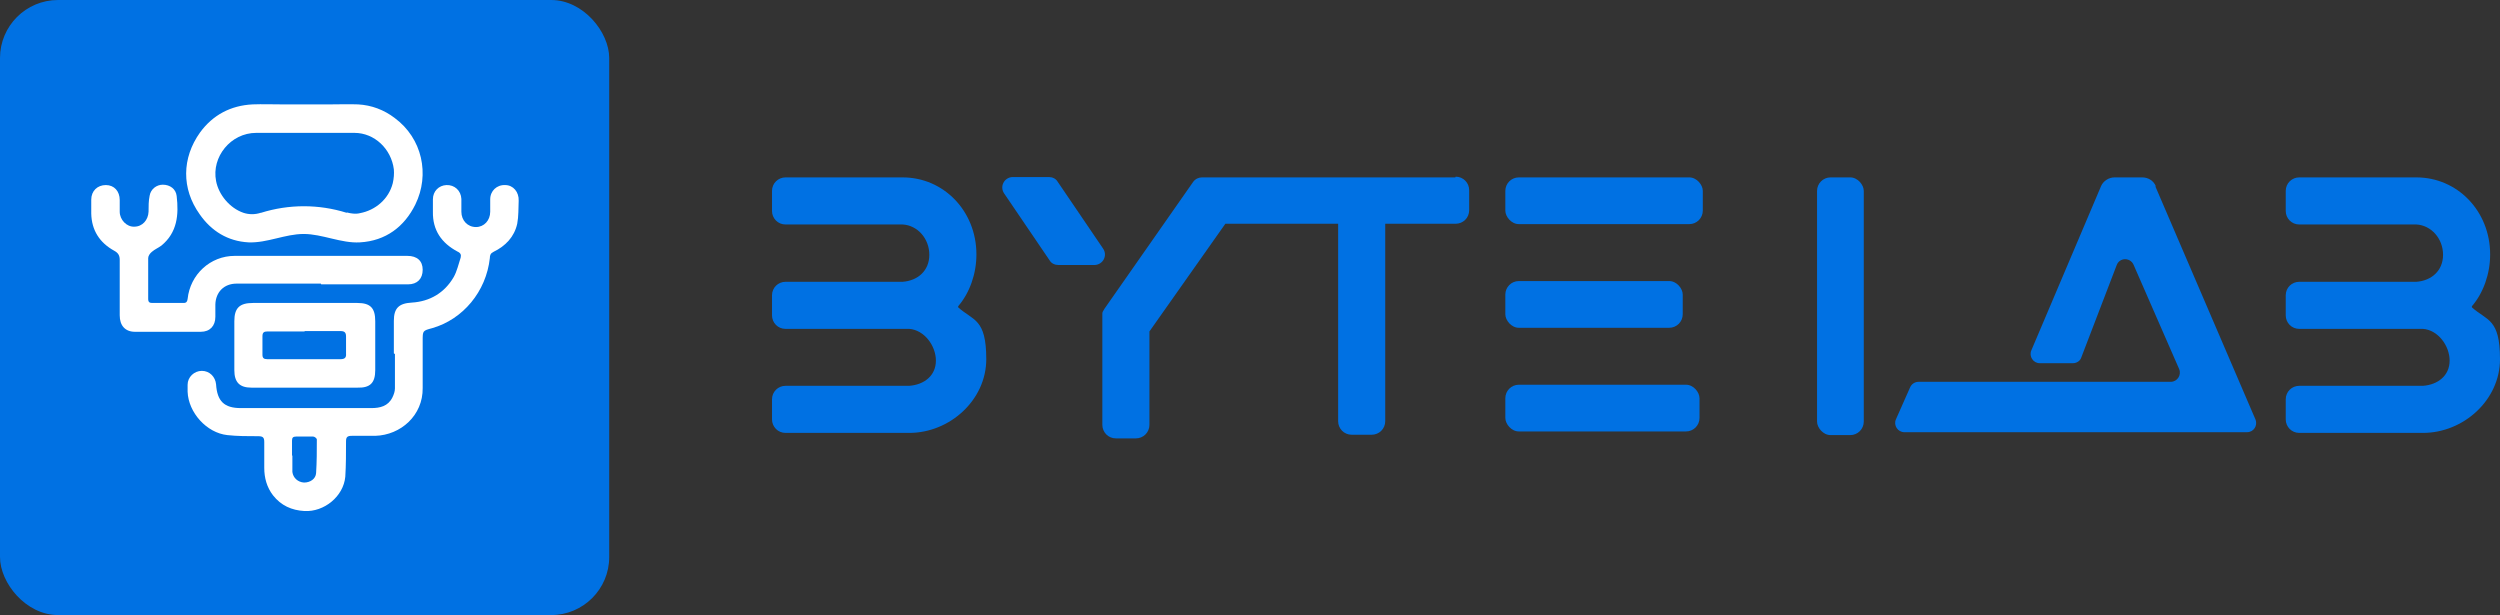 <?xml version="1.0" encoding="UTF-8"?><svg id="Layer_2" xmlns="http://www.w3.org/2000/svg" viewBox="0 0 684.9 168.5"><rect x="0" y="0" width="684.9" height="168.5" fill="#333333" stroke="none"/><defs><style>.cls-1{fill:#fff;}.cls-2{fill:#0071e3;}</style></defs><g id="Layer_1-2"><rect class="cls-2" width="166.9" height="168.5" rx="15.9" ry="15.9"/><path class="cls-1" d="m107.9,96.8c0-3,0-5.9,0-8.9,0-3.5,1.4-4.8,4.9-5,5-.3,9-2.7,11.5-7,.9-1.6,1.3-3.5,1.9-5.3.2-.8,0-1.3-.9-1.7-4.3-2.3-6.8-5.8-6.7-10.9,0-1.1,0-2.2,0-3.4,0-2.2,1.6-3.8,3.7-3.9,2.2-.1,4,1.5,4.1,3.8,0,1.2,0,2.3,0,3.5,0,2.4,1.7,4.2,4,4.2,2.2,0,3.9-1.8,3.9-4.2,0-1.1,0-2.2,0-3.4,0-2.3,1.8-4,4.1-3.9,2.2,0,3.8,1.9,3.7,4.3-.1,2.1,0,4.2-.4,6.3-.8,3.6-3.2,6.1-6.5,7.7-.8.4-1,.9-1,1.7-1,9.2-7.4,16.8-15.8,19.2-2.6.7-2.6.7-2.6,3.4,0,4.3,0,8.7,0,13,.1,7.5-6,12.9-13,13.1-2.1,0-4.3,0-6.4,0-1.2,0-1.6.3-1.6,1.5,0,3.2,0,6.5-.2,9.7-.5,5.4-5.8,9.7-11.2,9.4-3.5-.2-6.4-1.5-8.6-4.3-1.7-2.2-2.4-4.8-2.4-7.5,0-2.4,0-4.8,0-7.1,0-1.3-.4-1.6-1.7-1.6-2.8,0-5.7,0-8.4-.3-5.7-.6-10.7-6.2-10.9-11.9,0-.6,0-1.3,0-1.9,0-2.1,1.8-3.8,3.9-3.8,2.1,0,3.7,1.6,3.9,3.7.3,4.6,2.2,6.5,6.8,6.5,11.9,0,23.8,0,35.7,0,2.4,0,4.6-.5,5.8-2.9.4-.8.7-1.7.7-2.5,0-3.1,0-6.3,0-9.4Zm-27.8,27.9s0,0,0,0c0,1.4,0,2.8,0,4.2,0,.1,0,.3,0,.4.2,1.6,1.5,2.8,3.2,2.9,1.7,0,3.2-1,3.3-2.6.2-3.1.2-6.2.2-9.2,0-.3-.6-.8-1-.8-1.6,0-3.1,0-4.7,0-.8,0-1.1.3-1.1,1.1,0,1.4,0,2.8,0,4.2Z"/><path class="cls-1" d="m90.4,28.6c2.6,0,5.1-.1,7.7,0,3.7.2,7.1,1.5,10,3.7,7.6,5.6,9.7,15.5,5.7,23.7-3,6.1-8.1,10-15.2,10.4-5.1.3-10.3-2.3-15.4-2.3-5.1,0-10,2.5-15.1,2.3-5.7-.3-10.2-3.1-13.4-7.7-5-7-4.9-15.4.1-22.4,3.5-4.8,8.4-7.4,14.4-7.7,2.7-.1,5.4,0,8.1,0h13Zm4.6,29.6c1.2.3,2.4.5,3.6.2,4.3-.8,7.9-3.9,9-8.2.3-1.3.4-2.6.3-3.8-.7-5.6-5.3-10-10.8-10-9,0-17.9,0-26.9,0-7,0-12.3,6.6-11,13.2.7,3.7,3.7,7.4,7.5,8.7,1.5.5,3.2.5,4.7,0h.1c7.7-2.4,15.8-2.4,23.5,0h0Z"/><path class="cls-1" d="m87.9,77.7c-7.7,0-15.4,0-23.1,0-3.4,0-5.7,2.3-5.8,5.7,0,1.1,0,2.2,0,3.4,0,2.5-1.5,4.1-4,4.1-6,0-12,0-18,0-2.7,0-4.2-1.7-4.2-4.5,0-5.1,0-10.1,0-15.2,0-1.2-.4-1.9-1.5-2.5-4-2.2-6.2-5.6-6.3-10.2,0-1.3,0-2.5,0-3.8,0-2.4,1.7-4,4-4,2.3,0,3.8,1.7,3.8,4.1,0,1.1,0,2.2,0,3.2,0,2.2,1.9,4.2,4,4.1,2.2,0,3.8-1.8,3.9-4.1,0-1.5,0-3,.3-4.4.3-1.8,1.9-3,3.6-3,2,0,3.6,1.2,3.8,3.1.6,5.1.2,10-4.2,13.6-.8.6-1.8,1-2.6,1.7-.5.4-1,1.1-1,1.7,0,3.7,0,7.4,0,11.2,0,.9.4,1.1,1.1,1.1,2.9,0,5.7,0,8.6,0,.8,0,1-.4,1.1-1.1.7-6.7,6.2-11.8,12.9-11.8,15.8,0,31.5,0,47.3,0,2.7,0,4.2,1.4,4.2,3.8,0,2.5-1.5,4-4,4-7.9,0-15.9,0-23.8,0Z"/><path class="cls-1" d="m83.5,106.2c-4.9,0-9.8,0-14.6,0-3.3,0-4.7-1.5-4.7-4.8,0-4.5,0-9,0-13.4,0-3.6,1.4-5,5.1-5,9.5,0,19.1,0,28.6,0,3.6,0,4.9,1.4,4.9,5,0,4.5,0,9,0,13.4,0,3.5-1.4,4.9-4.9,4.8-4.8,0-9.6,0-14.4,0Zm0-15.4c-3.4,0-6.8,0-10.2,0-1,0-1.4.3-1.4,1.3,0,1.7,0,3.4,0,5.1,0,.9.4,1.2,1.3,1.2,6.7,0,13.4,0,20.1,0,1.1,0,1.6-.4,1.5-1.5,0-1.6,0-3.1,0-4.7,0-1.1-.4-1.5-1.5-1.5-3.3,0-6.6,0-9.9,0Z"/><path class="cls-2" d="m262.5,83.9c3.1-3.6,5-8.8,5-14.2,0-11.9-9-21.1-20.2-21.1h-32.1c-2,0-3.7,1.6-3.7,3.7v5.5c0,2,1.6,3.7,3.7,3.7h32.1c2,.1,3.9,1.1,5.2,2.6,1.3,1.5,2.1,3.5,2.1,5.7,0,4.4-3.2,7.1-7.3,7.4h-32.1c-2,0-3.7,1.6-3.7,3.7v5.5c0,2,1.6,3.7,3.7,3.7h33.9c4.1.3,7.3,4.6,7.3,8.7s-3.2,6.6-7.3,6.9h-33.9c-2,0-3.7,1.6-3.7,3.7v5.5c0,2,1.6,3.7,3.7,3.7h33.9c11.1,0,21.1-9,21.1-20.2s-3.6-10.5-7.7-14.2Z"/><path class="cls-2" d="m677.2,83.9c3.1-3.6,5-8.8,5-14.2,0-11.9-9-21.1-20.2-21.1h-32.1c-2,0-3.7,1.6-3.7,3.7v5.5c0,2,1.6,3.7,3.7,3.7h32.1c2,.1,3.9,1.1,5.2,2.6,1.3,1.5,2.1,3.5,2.1,5.7,0,4.4-3.2,7.1-7.3,7.4h-32.1c-2,0-3.7,1.6-3.7,3.7v5.5c0,2,1.6,3.7,3.7,3.7h33.9c4.1.3,7.3,4.6,7.3,8.7s-3.2,6.6-7.3,6.9h-33.9c-2,0-3.7,1.6-3.7,3.7v5.5c0,2,1.6,3.7,3.7,3.7h33.9c11.1,0,21.1-9,21.1-20.2s-3.6-10.5-7.7-14.2Z"/><path class="cls-2" d="m398.7,48.6h-67c0,0-.1,0-.2,0h-2.2c-.9,0-1.8.4-2.4,1.2l-24.4,34.9c0,0,0,.1-.1.2-.2.3-.4.6-.4,1v30.5c0,2,1.6,3.7,3.7,3.7h5.5c2,0,3.7-1.6,3.7-3.7v-25.6l20.8-29.5h30.9v54.1c0,2,1.6,3.7,3.7,3.7h5.5c2,0,3.7-1.6,3.7-3.7v-54.1h19.3c2,0,3.7-1.6,3.7-3.7v-5.5c0-2-1.6-3.7-3.7-3.7Z"/><rect class="cls-2" x="412.4" y="48.6" width="54.1" height="12.8" rx="3.7" ry="3.7"/><rect class="cls-2" x="412.4" y="77" width="48.6" height="12.8" rx="3.7" ry="3.7"/><rect class="cls-2" x="412.4" y="105.4" width="53.2" height="12.8" rx="3.7" ry="3.7"/><rect class="cls-2" x="497.8" y="48.6" width="12.8" height="70.6" rx="3.7" ry="3.7"/><path class="cls-2" d="m590.6,51c-.6-1.5-2.1-2.4-3.7-2.4h-7.6c-1.6,0-3.1,1-3.7,2.4l-19.1,45c-.7,1.6.5,3.5,2.3,3.5h9.1c1,0,2-.6,2.3-1.6l9.7-25.3c.8-2.1,3.7-2.1,4.6-.1l12.5,28.6c.7,1.6-.5,3.5-2.3,3.5h-69.1c-1,0-1.9.6-2.3,1.5l-3.9,8.8c-.7,1.6.5,3.5,2.3,3.5h93.9c1.8,0,3-1.8,2.3-3.5l-27.4-63.8Z"/><path class="cls-2" d="m302.2,68.1l-12.5-18.4c-.5-.8-1.4-1.2-2.4-1.2h-9.9c-2.3.1-3.6,2.6-2.3,4.5l12.5,18.4c.5.8,1.4,1.2,2.4,1.2h9.9c2.3-.1,3.6-2.6,2.3-4.5Z"/></g></svg>